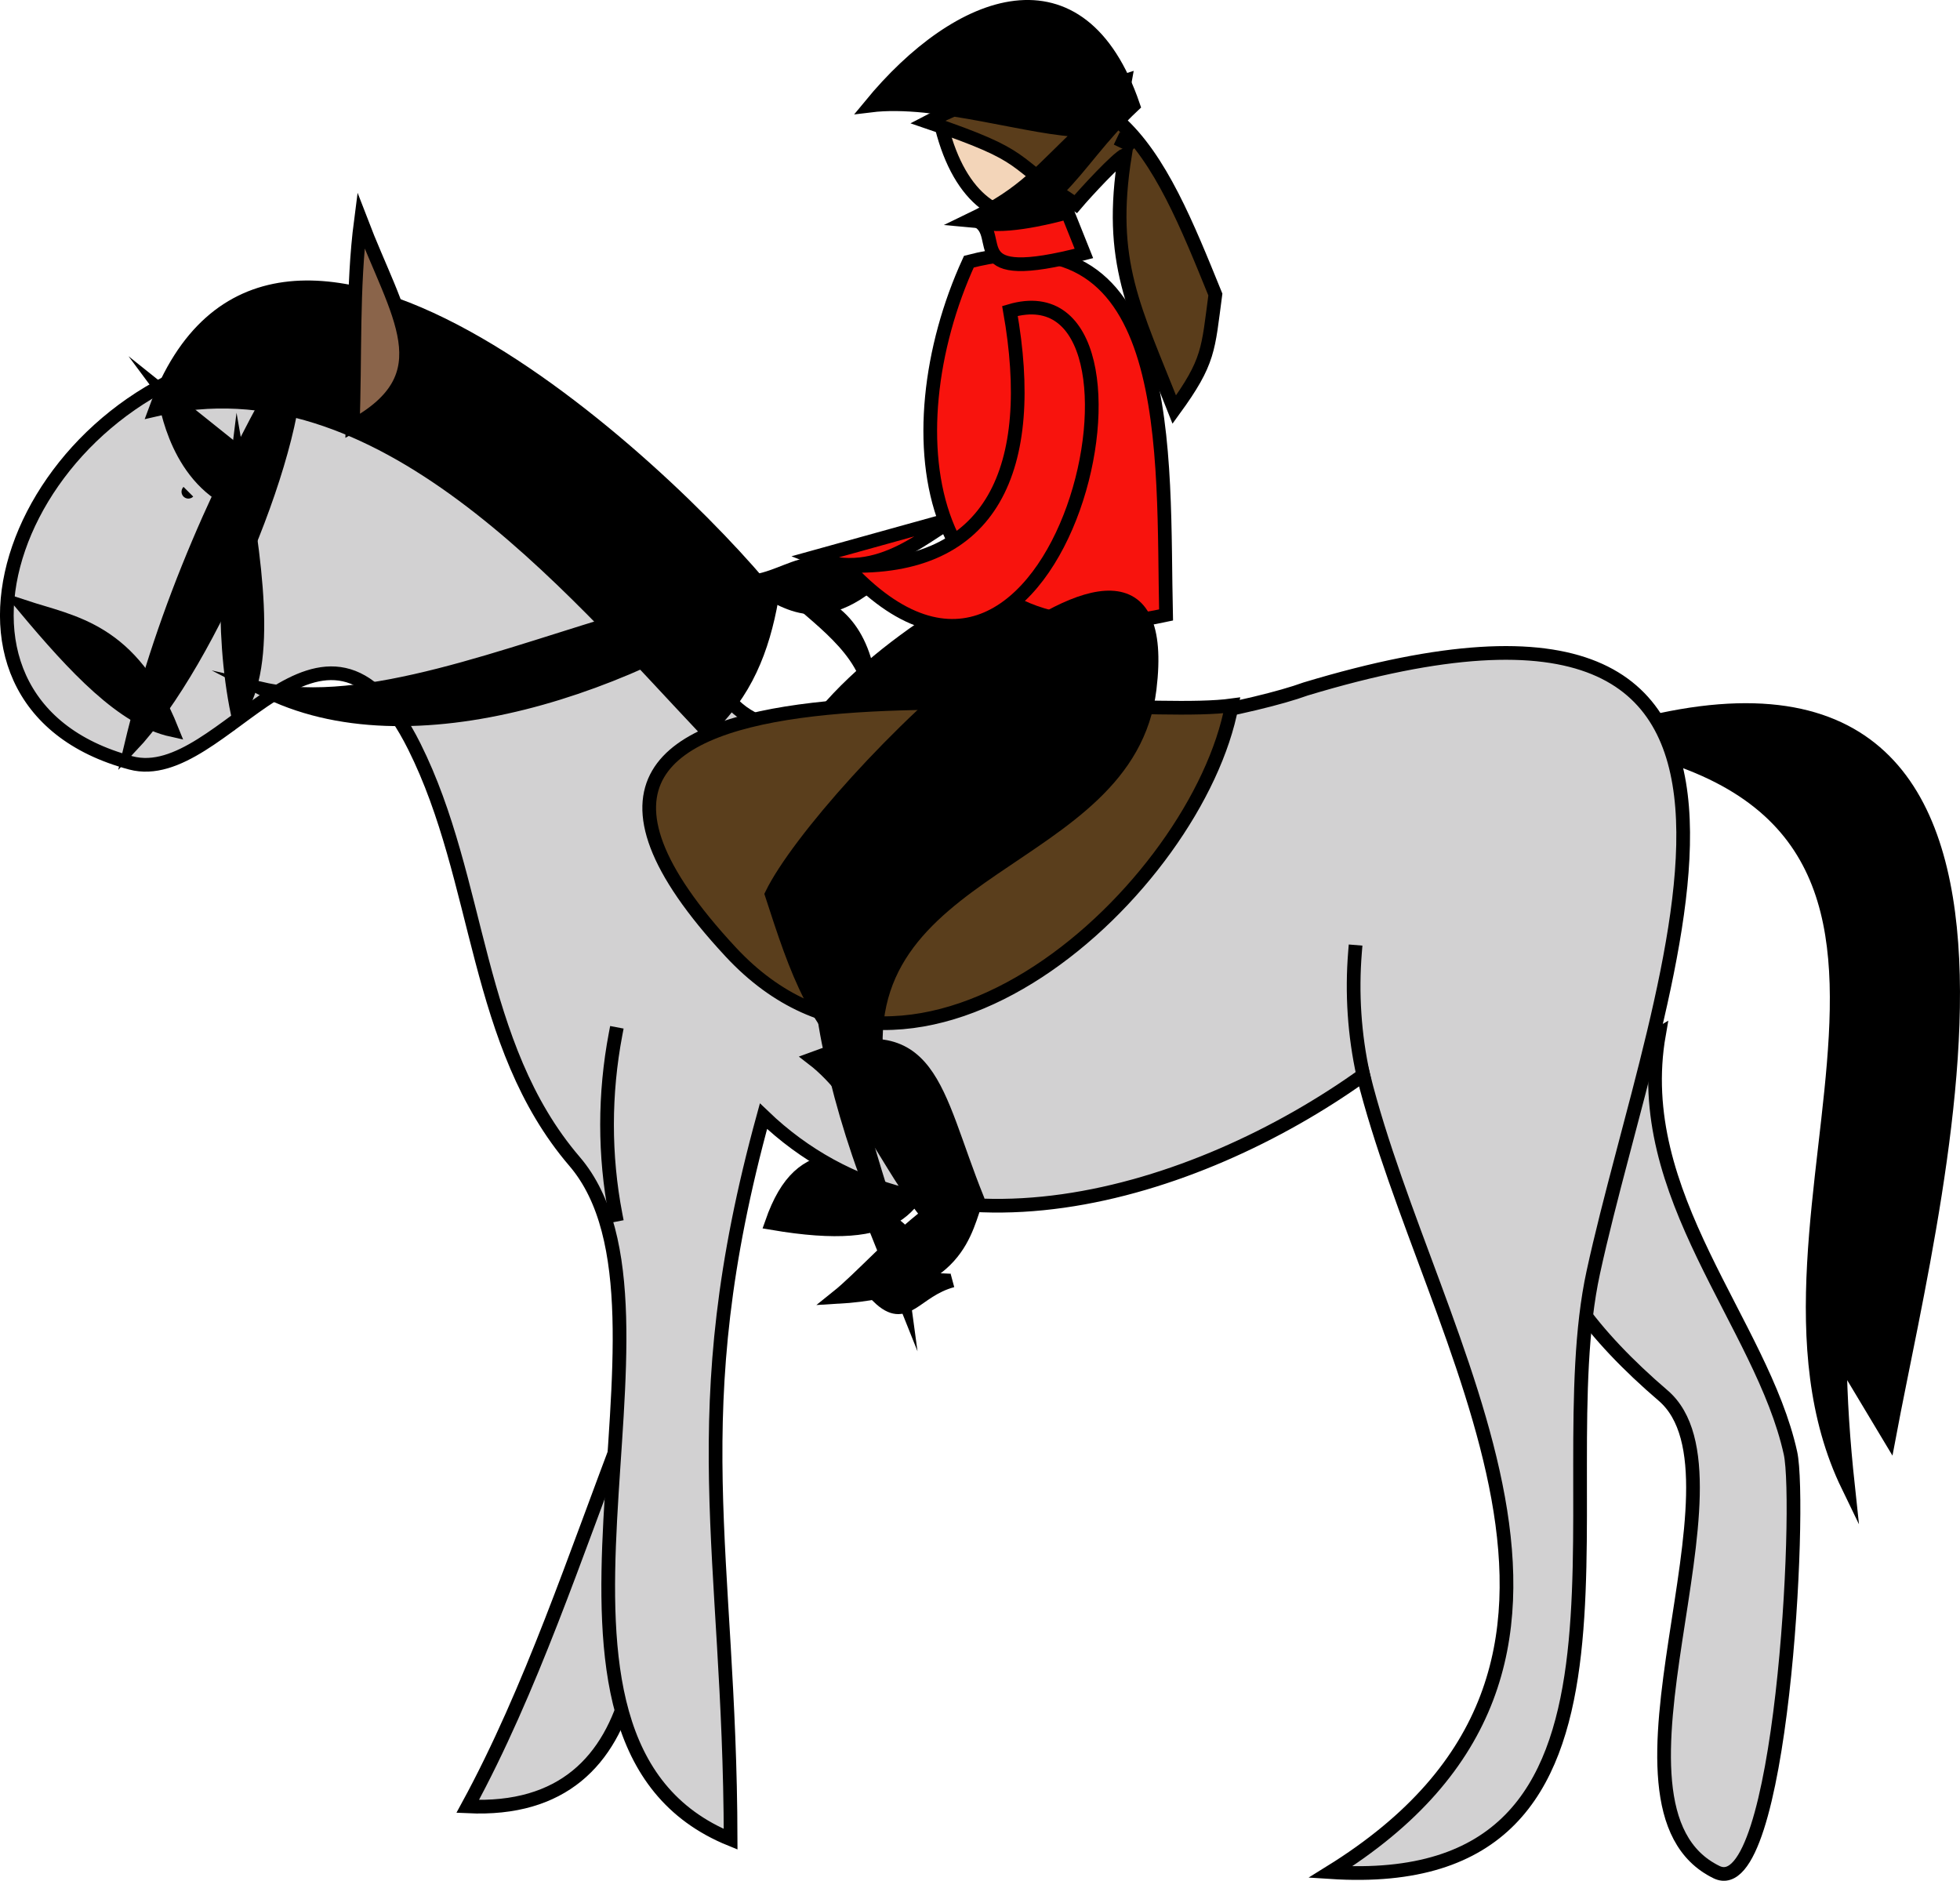 <svg xmlns="http://www.w3.org/2000/svg" xmlns:xlink="http://www.w3.org/1999/xlink" version="1.1" id="Layer_1" x="0px" y="0px" enable-background="new 0 0 822.05 841.89" xml:space="preserve" viewBox="321.43 335.92 178.92 171.67">
<path fill-rule="evenodd" clip-rule="evenodd" fill="#F3D5B9" stroke="#000000" stroke-width="1.25" stroke-linecap="square" stroke-miterlimit="10" d="  M406.875,344.804c2.137,15.523,14.555,13.856,17.25-1.5C418.34,345.19,412.586,343.295,406.875,344.804z"/>
<path fill-rule="evenodd" clip-rule="evenodd" fill="#5A3D1B" stroke="#000000" stroke-width="1.25" stroke-linecap="square" stroke-miterlimit="10" d="  M432.375,362.804c-5.125-12.606-9.748-24.382-26.25-15.75c9.638,3.277,7.22,3.418,13.5,7.5c0.952-1.125,3.819-4.219,4.5-4.5  c-1.569,9.789,0.826,13.955,4.5,23.25C431.828,368.897,431.701,367.844,432.375,362.804z"/>
<path fill-rule="evenodd" clip-rule="evenodd" fill="#F8130D" stroke="#000000" stroke-width="1.25" stroke-linecap="square" stroke-miterlimit="10" d="  M423.375,348.554C425.514,349.579,423.939,348.825,423.375,348.554L423.375,348.554z"/>
<path fill-rule="evenodd" clip-rule="evenodd" fill="#F8130D" stroke="#000000" stroke-width="1.25" stroke-linecap="square" stroke-miterlimit="10" d="  M409.125,383.054c-4.5,1.25-9,2.5-13.5,3.75C401.794,389.282,406.308,384.205,409.125,383.054z"/>
<path fill-rule="evenodd" clip-rule="evenodd" d="M400.875,421.304c1.931,7.25,4.542,17.424,5.25,23.248  C404.053,438.11,401.4,424.925,400.875,421.304z"/>
<path fill="none" stroke="#000000" stroke-width="1.25" stroke-linecap="square" stroke-miterlimit="10" d="M400.875,421.304  c1.931,7.25,4.542,17.424,5.25,23.248C404.053,438.11,401.4,424.925,400.875,421.304"/>
<path fill-rule="evenodd" clip-rule="evenodd" stroke="#000000" stroke-width="1.25" stroke-linecap="square" stroke-miterlimit="10" d="  M406.875,441.552c-7.653,0.815-12.18-2.093-15,6C403.983,449.622,404.801,445.777,406.875,441.552z"/>
<path fill-rule="evenodd" clip-rule="evenodd" stroke="#000000" stroke-width="1.25" stroke-linecap="square" stroke-miterlimit="10" d="  M409.875,390.554c-7.138,4.079-18.914,12.896-17.25,21.75c3.417,18.182,31.038-18.785,33-21  C420.551,391.062,414.888,389.866,409.875,390.554z"/>
<path fill-rule="evenodd" clip-rule="evenodd" stroke="#000000" stroke-width="1.25" stroke-linecap="square" stroke-miterlimit="10" d="  M403.125,404.054c-1.064,5.805-1.381,11.517-3,17.25C400.831,420.083,402.863,405.78,403.125,404.054z"/>
<path fill-rule="evenodd" clip-rule="evenodd" fill="#D2D1D2" stroke="#000000" stroke-width="1.25" stroke-linecap="square" stroke-miterlimit="10" d="  M378.375,466.302c-4.454,11.621-8.462,23.866-14.25,34.5C381.5,501.631,381.312,482.354,378.375,466.302z"/>
<path fill-rule="evenodd" clip-rule="evenodd" stroke="#000000" stroke-width="1.25" stroke-linecap="square" stroke-miterlimit="10" d="  M466.875,403.304c46.386-15.074,31.451,39.996,27,63.748c-1.5-2.5-3-5-4.5-7.5c0.047,4.146,0.315,7.939,0.75,12  C477.998,446.539,506.99,409.854,466.875,403.304z"/>
<path fill-rule="evenodd" clip-rule="evenodd" fill="#D2D1D2" stroke="#000000" stroke-width="1.25" stroke-linecap="square" stroke-miterlimit="10" d="  M472.875,430.302c-2.588,14.723,9.392,26.393,12,38.25c1.038,4.72-0.771,41.159-6.75,38.25c-12.2-5.938,3.83-36.039-4.875-43.5  C460.529,452.399,455.671,440.371,472.875,430.302z"/>
<path fill-rule="evenodd" clip-rule="evenodd" fill="#D2D1D2" stroke="#000000" stroke-width="1.25" stroke-linecap="square" stroke-miterlimit="10" d="  M440.625,398.804c50.757-15.303,32.112,26.316,26.25,53.248c-4.469,20.529,7.486,56.807-24,54.75  c30.626-18.975,9.212-47.874,3-72.75c-15.339,10.98-39.474,18.405-54.75,3.75c-7.541,27.436-3.057,39.564-3,66  c-22.069-8.953-2.486-48.15-14.25-61.875c-9.162-10.688-8.492-25.608-14.625-37.873c-8.424-16.849-17.397,3.756-25.875,1.5  c-21.057-5.604-10.245-34.156,12-37.5c14.667-2.205,34.659,21.761,42.75,31.875C394.321,407.674,431.441,402.144,440.625,398.804z"/>
<path fill="none" stroke="#000000" stroke-width="1.25" stroke-linecap="square" stroke-miterlimit="10" d="M445.125,422.804  c-0.308,3.782-0.057,7.584,0.75,11.248"/>
<path fill="none" stroke="#000000" stroke-width="1.25" stroke-linecap="square" stroke-miterlimit="10" d="M377.625,430.302  c-1.037,5.462-1.044,11.082,0,16.5"/>
<path fill-rule="evenodd" clip-rule="evenodd" fill="#5A3E1C" stroke="#000000" stroke-width="1.25" stroke-linecap="square" stroke-miterlimit="10" d="  M433.875,400.304c-3.074,16.551-28.797,40.744-45.75,22.5C359.604,392.111,421.495,402.015,433.875,400.304z"/>
<path fill-rule="evenodd" clip-rule="evenodd" stroke="#000000" stroke-width="1.25" stroke-linecap="square" stroke-miterlimit="10" d="  M323.625,391.304c4.656,5.565,9.035,10.263,13.5,11.25C333.419,393.325,328.118,392.786,323.625,391.304z"/>
<path fill-rule="evenodd" clip-rule="evenodd" stroke="#000000" stroke-width="1.25" stroke-linecap="square" stroke-miterlimit="10" d="  M336.375,371.804c2.5,2,5,4,7.5,6c-0.5,1.25-1,2.5-1.5,3.75C337.159,378.827,336.509,371.989,336.375,371.804z"/>
<path fill-rule="evenodd" clip-rule="evenodd" stroke="#000000" stroke-width="1.25" stroke-linecap="square" stroke-miterlimit="10" d="  M348.375,368.054c-6.564,11.176-12.008,23.449-15,36C340.771,396.18,349.155,375.995,348.375,368.054z"/>
<path fill-rule="evenodd" clip-rule="evenodd" stroke="#000000" stroke-width="1.25" stroke-linecap="square" stroke-miterlimit="10" d="  M343.125,377.804c1.59,9.067,3.095,18.758,0,23.25C341.511,393.264,342.24,384.889,343.125,377.804z"/>
<path fill-rule="evenodd" clip-rule="evenodd" stroke="#000000" stroke-width="1.25" stroke-linecap="square" stroke-miterlimit="10" d="  M391.875,390.554c-0.828,4.65-2.375,8.637-6,12c-12.657-13.414-29.891-34.101-50.25-29.25  C346.068,344.86,382.027,378.338,391.875,390.554z"/>
<path fill-rule="evenodd" clip-rule="evenodd" fill="#8A644A" stroke="#000000" stroke-width="1.25" stroke-linecap="square" stroke-miterlimit="10" d="  M354.375,356.054c3.337,8.72,7.661,14.128-0.75,18.75C353.873,368.604,353.576,362.201,354.375,356.054z"/>
<path fill-rule="evenodd" clip-rule="evenodd" stroke="#000000" stroke-width="1.25" stroke-linecap="square" stroke-miterlimit="10" d="  M338.625,380.804C336.244,383.185,336.244,383.185,338.625,380.804L338.625,380.804z"/>
<path fill-rule="evenodd" clip-rule="evenodd" fill="#F8130D" stroke="#000000" stroke-width="1.25" stroke-linecap="square" stroke-miterlimit="10" d="  M409.875,359.804c19.171-4.953,17.661,17.823,18,32.25C405.484,396.929,402.673,375.525,409.875,359.804z"/>
<path fill-rule="evenodd" clip-rule="evenodd" stroke="#000000" stroke-width="1.25" stroke-linecap="square" stroke-miterlimit="10" d="  M392.625,389.054c-12.891,9.401-33.761,16.737-47.25,9.75c18.61,4.229,52.931-21.659,55.5,0  C399.861,394.442,395.071,391.757,392.625,389.054z"/>
<path fill-rule="evenodd" clip-rule="evenodd" stroke="#000000" stroke-width="1.25" stroke-linecap="square" stroke-miterlimit="10" d="  M396.375,425.802c2.525,8.253,4.54,16.793,7.5,24.75C399.938,443.81,396.533,431.255,396.375,425.802z"/>
<path fill-rule="evenodd" clip-rule="evenodd" stroke="#000000" stroke-width="1.25" stroke-linecap="square" stroke-miterlimit="10" d="  M396.375,413.804c0.676,4.972,1.799,11.859,2.25,15.748C399.255,424.726,397,417.832,396.375,413.804z"/>
<path fill-rule="evenodd" clip-rule="evenodd" stroke="#000000" stroke-width="1.25" stroke-linecap="square" stroke-miterlimit="10" d="  M391.875,417.554c2.251,6.907,4.085,12.739,9.75,16.498c-3.048-19.585,22.771-18.951,24.75-35.248  C429.229,375.3,396.577,407.91,391.875,417.554z"/>
<path fill-rule="evenodd" clip-rule="evenodd" stroke="#000000" stroke-width="1.25" stroke-linecap="square" stroke-miterlimit="10" d="  M403.875,454.302c-0.294-2.146,2.795-6.033-3-7.5C401.875,449.302,402.875,451.802,403.875,454.302z"/>
<path fill-rule="evenodd" clip-rule="evenodd" stroke="#000000" stroke-width="1.25" stroke-linecap="square" stroke-miterlimit="10" d="  M408.375,452.802c-0.282,0.076-4.348-0.57-6.75,1.5C404.178,456.761,404.919,453.732,408.375,452.802z"/>
<path fill-rule="evenodd" clip-rule="evenodd" stroke="#000000" stroke-width="1.25" stroke-linecap="square" stroke-miterlimit="10" d="  M388.875,389.054c3.076,0.194,5.597,4.609,11.25,0.75C395.828,384.638,393.309,389.334,388.875,389.054z"/>
<path fill-rule="evenodd" clip-rule="evenodd" stroke="#000000" stroke-width="1.25" stroke-linecap="square" stroke-miterlimit="10" d="  M410.625,445.302c-3.94-9.794-4.072-16.854-15-12.75c4.377,3.364,6.957,9.949,10.5,14.25c-2.91,2.193-6.236,5.889-8.25,7.5  C409.14,453.651,409.487,448.107,410.625,445.302z"/>
<path fill-rule="evenodd" clip-rule="evenodd" fill="#F8130D" stroke="#000000" stroke-width="1.25" stroke-linecap="square" stroke-miterlimit="10" d="  M413.625,364.304c2.521,14.249-1.493,23.763-15,23.25C418.38,409.17,429.303,359.681,413.625,364.304z"/>
<path fill-rule="evenodd" clip-rule="evenodd" fill="#F8130D" stroke="#000000" stroke-width="1.25" stroke-linecap="square" stroke-miterlimit="10" d="  M410.625,356.054c2.641,1.349-1.696,5.985,9.75,3c-0.5-1.25-1-2.5-1.5-3.75C417.22,355.788,412.332,356.95,410.625,356.054z"/>
<path fill-rule="evenodd" clip-rule="evenodd" stroke="#000000" stroke-width="1.25" stroke-linecap="square" stroke-miterlimit="10" d="  M424.875,345.554c-4.782-13.981-15.884-9.871-24,0c6.107-0.754,14.799,2.226,19.5,2.25c-3.917,3.598-5.173,5.691-10.5,8.25  C417.62,356.812,419.005,351.069,424.875,345.554z"/>
</svg>